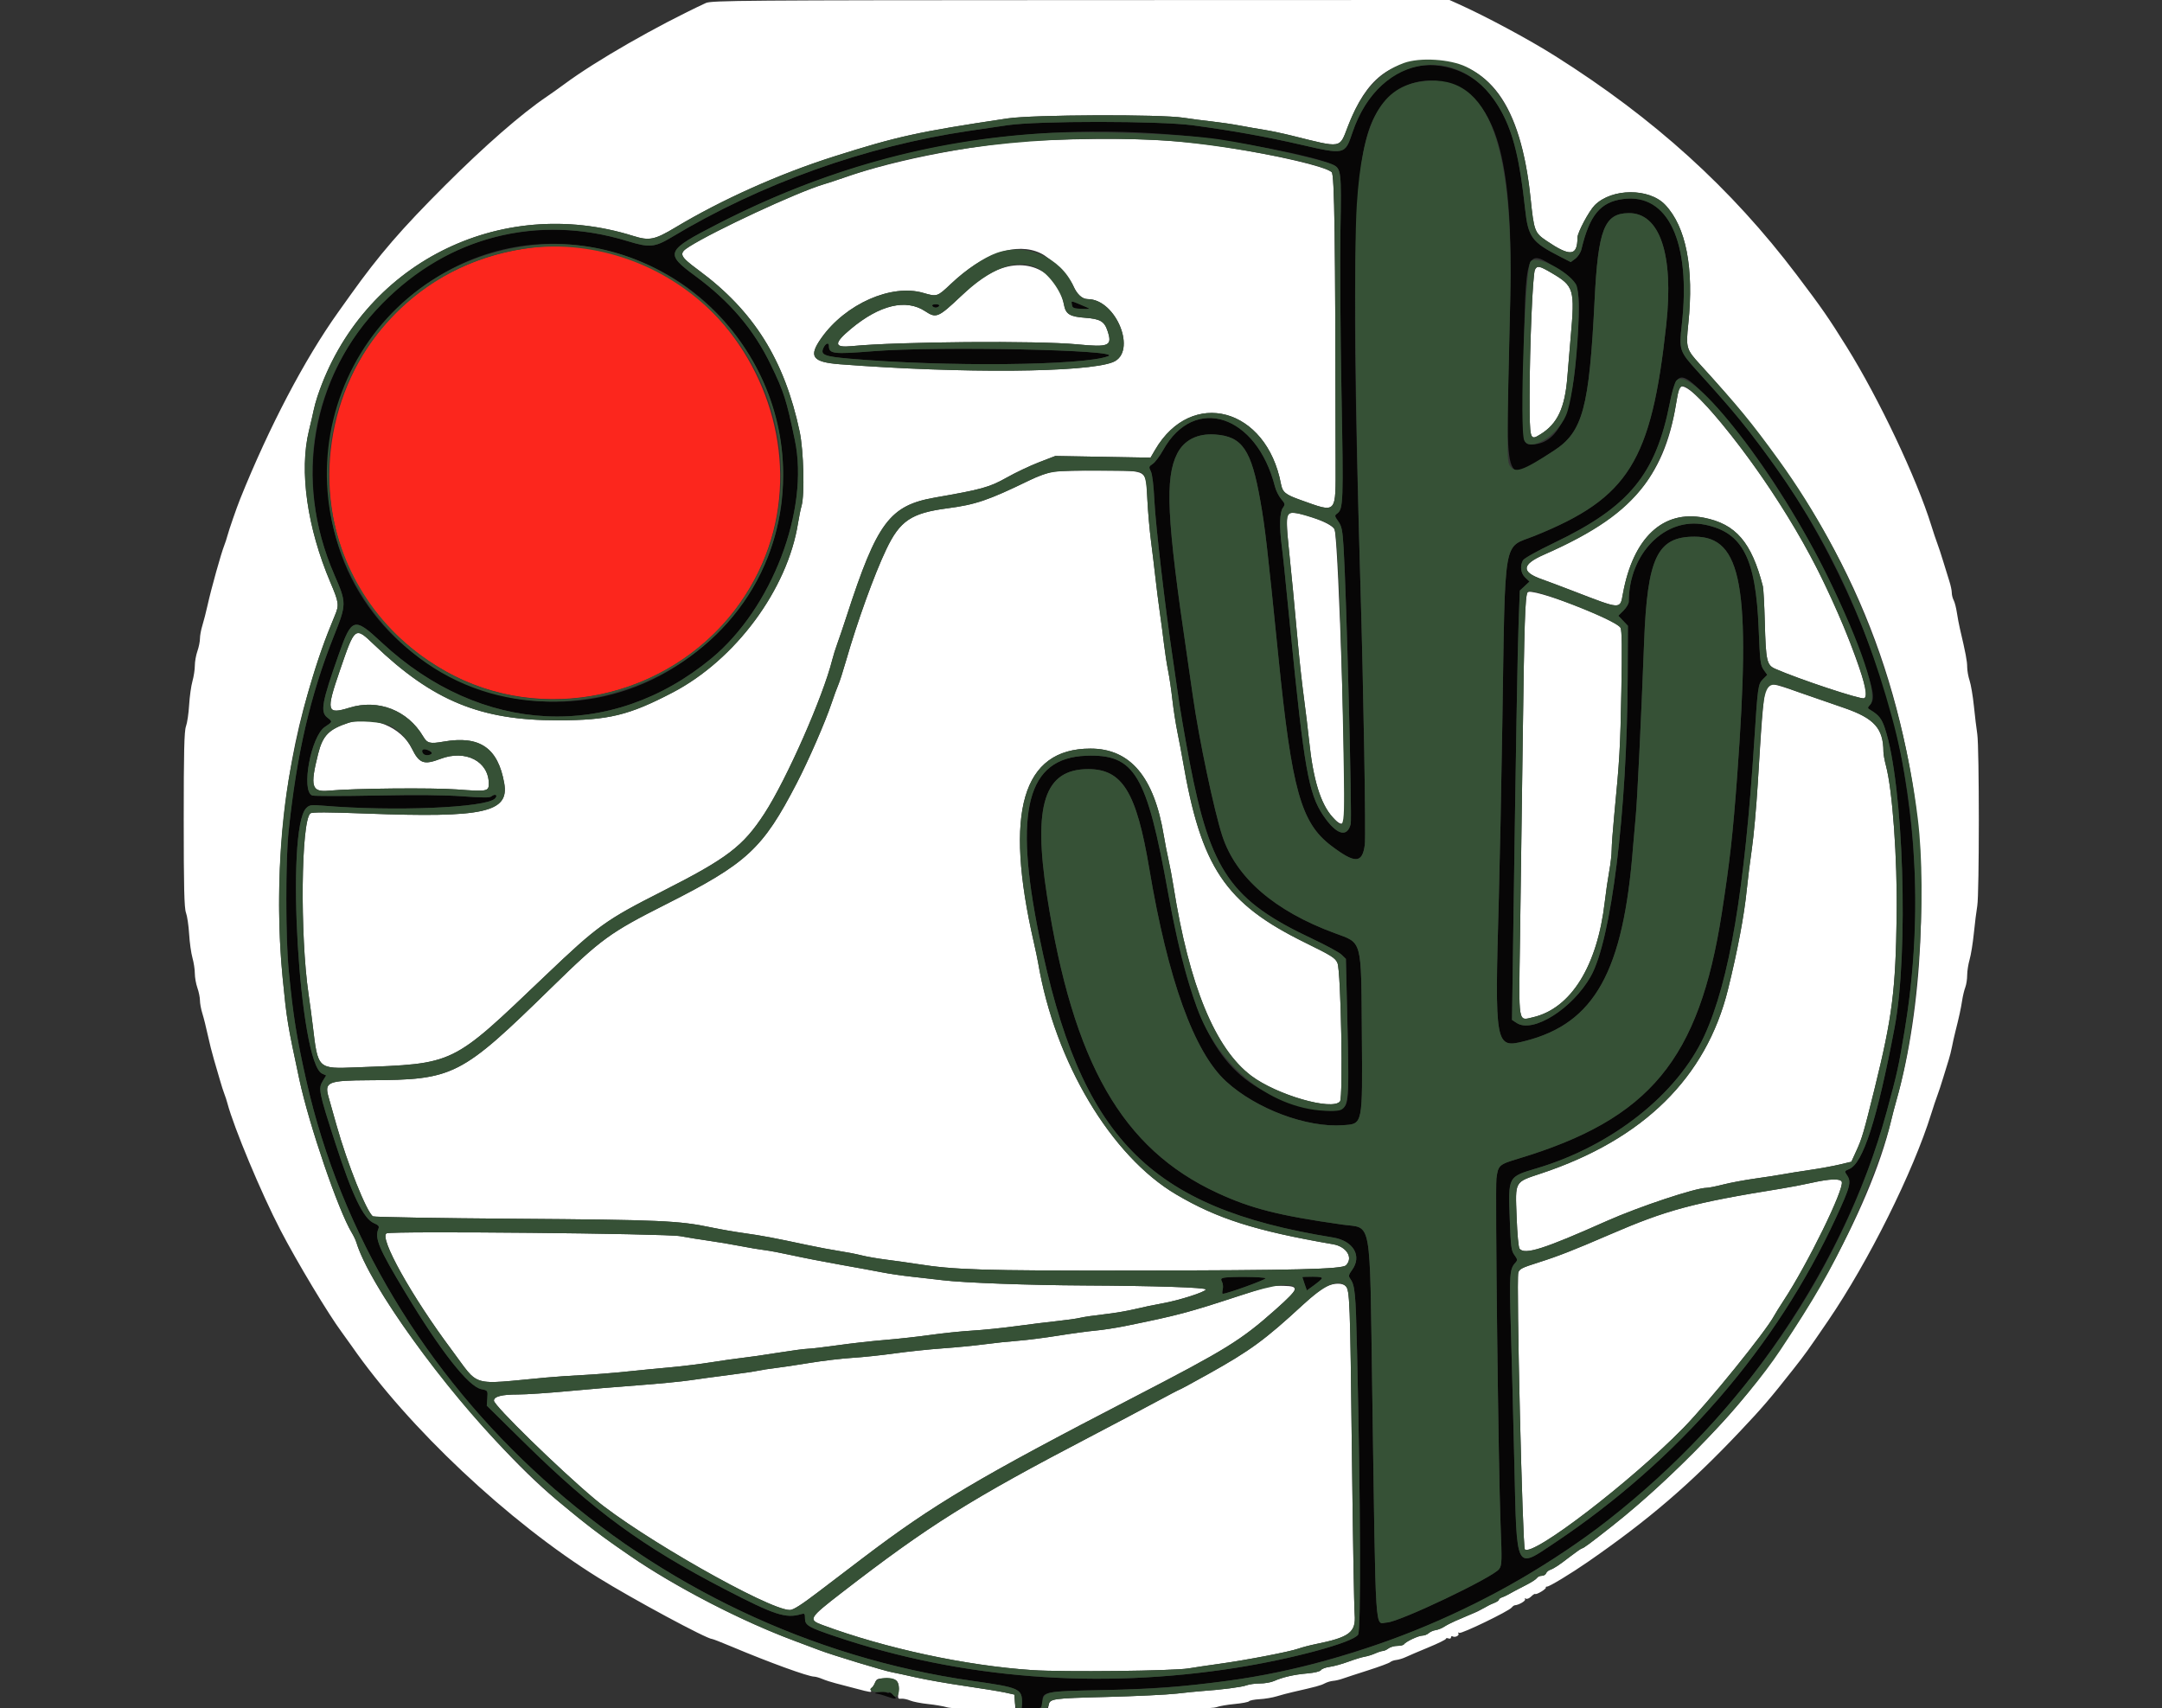 <svg id="svg" version="1.1" xmlns="http://www.w3.org/2000/svg" xmlns:xlink="http://www.w3.org/1999/xlink" width="400" height="316" viewBox="0, 0, 400,316"><rect x="0" y="0" width="400" height="316" fill="#333333" stroke="none"/><g id="svgg"><path id="path0" d="M261.918 12.327 C 256.819 13.410,252.418 17.989,250.235 24.481 C 248.834 28.649,248.844 28.646,240.560 26.740 C 234.205 25.278,227.951 24.158,220.711 23.185 C 214.536 22.354,192.012 22.342,186.403 23.166 C 184.316 23.473,181.115 23.944,179.289 24.214 C 160.119 27.044,140.791 33.953,124.269 43.882 C 121.148 45.758,120.150 45.850,116.192 44.632 C 78.935 33.163,46.210 70.322,61.857 106.330 C 64.142 111.589,64.140 111.746,61.729 117.787 C 58.086 126.914,55.466 137.222,54.092 147.826 C 53.181 154.862,52.970 158.333,52.967 166.324 C 52.963 179.113,53.893 187.569,56.653 199.842 C 69.542 257.154,119.744 302.417,179.921 310.983 C 188.612 312.220,189.091 312.431,189.091 315.011 L 189.091 316.206 190.796 316.206 C 192.549 316.206,192.885 315.955,192.885 314.648 C 192.885 313.003,193.476 312.900,204.222 312.684 C 220.888 312.348,233.853 310.540,246.957 306.725 C 264.419 301.641,277.750 295.242,292.964 284.641 C 319.246 266.329,340.812 235.976,349.060 205.692 C 351.029 198.463,351.254 197.446,352.380 190.672 C 355.214 173.622,355.032 157.988,351.789 140.038 C 348.755 123.242,339.576 101.951,328.915 86.983 C 323.653 79.594,321.163 76.528,314.095 68.731 C 310.705 64.993,310.627 64.762,311.157 60.065 C 312.880 44.796,308.636 35.715,300.296 36.821 C 296.085 37.380,294.097 39.780,292.583 46.134 C 292.442 46.725,291.942 47.496,291.471 47.847 L 290.616 48.486 288.628 47.471 C 283.398 44.801,282.735 43.897,282.164 38.646 C 280.924 27.236,279.346 22.126,275.584 17.333 C 272.436 13.321,266.857 11.278,261.918 12.327 M269.318 15.974 C 277.137 19.484,279.984 30.623,279.413 55.477 C 278.567 92.325,277.793 89.639,287.455 83.403 C 292.841 79.926,294.027 75.555,295.025 55.494 C 295.674 42.444,296.823 39.497,301.287 39.430 C 307.077 39.342,309.690 47.033,308.285 60.018 C 305.543 85.355,301.334 92.120,283.953 99.128 C 277.971 101.540,278.519 98.351,277.949 134.071 C 277.764 145.636,277.476 160.008,277.308 166.008 C 276.530 193.795,276.571 194.020,282.176 192.597 C 295.034 189.332,300.362 179.743,302.135 156.680 C 302.242 155.289,302.462 152.798,302.624 151.146 C 302.915 148.162,303.640 133.117,304.178 118.893 C 304.774 103.146,306.612 99.289,313.519 99.289 C 322.304 99.289,323.969 108.590,321.412 143.399 C 320.614 154.265,320.057 159.256,318.570 168.854 C 314.356 196.052,305.263 207.035,280.877 214.376 C 277.338 215.442,277.180 215.585,276.864 218.024 C 276.607 220.005,277.225 272.013,277.625 282.055 C 277.896 288.881,277.876 289.551,277.373 290.277 C 276.324 291.790,258.957 300.076,256.614 300.181 C 254.321 300.284,254.578 304.322,253.881 257.233 C 253.397 224.564,253.897 227.351,248.379 226.569 C 236.609 224.901,231.470 223.597,225.200 220.689 C 207.611 212.532,198.537 196.686,193.707 165.692 C 191.086 148.870,193.240 142.282,201.356 142.296 C 207.662 142.306,210.255 146.535,212.628 160.678 C 216.082 181.272,220.914 194.653,226.856 200.083 C 232.428 205.176,241.790 208.677,248.493 208.175 C 252.183 207.899,252.091 208.355,251.958 190.988 C 251.826 173.620,252.075 174.533,246.954 172.649 C 235.809 168.549,228.662 162.360,226.137 154.625 C 224.623 149.987,221.813 136.648,220.708 128.854 C 220.363 126.419,219.870 123.004,219.613 121.265 C 215.862 95.921,215.501 88.428,217.811 83.901 C 219.087 81.403,221.577 80.157,224.831 80.390 C 229.848 80.749,231.512 83.193,233.179 92.643 C 234.065 97.663,234.432 100.838,236.543 121.739 C 239.006 146.120,240.714 152.224,246.250 156.437 C 250.698 159.821,252.044 159.790,252.508 156.294 C 252.728 154.640,252.268 127.493,251.691 107.984 C 250.031 51.888,250.393 32.661,253.274 24.032 C 255.800 16.465,262.696 13.002,269.318 15.974 M219.289 25.116 C 228.331 25.973,243.050 28.849,246.546 30.442 C 248.145 31.171,248.202 31.644,248.001 42.559 C 247.900 48.108,247.984 61.613,248.190 72.569 C 248.573 92.974,248.530 94.177,247.390 95.011 C 246.889 95.377,246.903 95.480,247.597 96.454 C 248.238 97.354,248.378 98.043,248.584 101.320 C 249.102 109.537,250.176 151.312,249.898 152.441 C 249.249 155.082,247.192 154.423,244.770 150.796 C 242.111 146.814,241.272 142.041,238.746 116.522 C 237.575 104.693,237.425 103.242,237.131 100.926 C 236.684 97.397,236.760 94.797,237.335 93.977 C 237.800 93.313,237.780 93.206,237.027 92.311 C 236.584 91.785,236.070 90.756,235.885 90.025 C 232.504 76.703,220.976 72.930,215.202 83.256 C 214.568 84.389,213.697 85.548,213.267 85.830 C 212.539 86.307,212.515 86.404,212.920 87.203 C 213.191 87.738,213.439 89.794,213.577 92.648 C 213.789 97.065,215.593 112.578,216.923 121.423 C 217.276 123.771,217.698 126.688,217.861 127.905 C 218.213 130.532,219.216 136.403,220.103 141.028 C 223.979 161.226,227.722 166.606,242.846 173.712 C 245.368 174.897,247.785 176.212,248.219 176.634 L 249.007 177.401 249.260 188.068 C 249.604 202.533,249.539 204.154,248.582 204.929 C 246.977 206.228,241.462 205.279,235.589 202.695 C 225.243 198.142,220.363 188.773,216.151 165.375 C 212.158 143.194,209.954 139.488,200.949 139.821 C 190.036 140.224,187.523 149.848,192.255 173.123 C 199.858 210.524,212.436 223.447,246.581 228.941 C 250.415 229.558,252.060 232.383,250.115 235.013 C 249.543 235.787,249.469 236.093,249.757 236.492 C 250.701 237.803,250.819 239.010,251.072 249.960 C 251.723 278.160,251.810 301.602,251.268 302.430 C 250.315 303.884,239.136 306.915,228.617 308.572 C 203.221 312.573,177.792 310.584,154.659 302.786 C 149.518 301.053,148.933 300.707,148.933 299.402 C 148.933 298.536,148.851 298.448,148.221 298.636 C 145.392 299.477,143.336 298.808,134.195 294.070 C 118.850 286.116,109.833 279.527,96.975 266.870 L 90.060 260.064 90.161 258.661 C 90.262 257.260,90.262 257.258,89.021 257.001 C 86.656 256.509,81.536 249.997,75.034 239.209 C 70.031 230.911,69.267 229.091,70.027 227.289 C 70.199 226.879,70.002 226.645,69.198 226.305 C 67.256 225.483,65.191 221.210,62.064 211.542 C 58.960 201.940,58.853 201.408,59.736 199.959 L 60.340 198.969 59.594 198.630 C 55.373 196.706,52.786 153.381,56.660 149.506 C 57.245 148.921,57.557 148.875,59.723 149.056 C 72.862 150.154,89.866 149.456,91.573 147.749 C 92.194 147.129,91.620 146.761,90.928 147.336 C 90.604 147.605,89.271 147.603,85.643 147.330 C 82.389 147.085,77.092 147.036,69.565 147.181 C 63.391 147.301,58.080 147.298,57.762 147.174 C 55.652 146.353,57.534 136.192,60.112 134.486 C 61.569 133.522,61.563 133.544,60.553 132.750 C 59.221 131.702,59.550 129.906,62.707 120.975 C 65.080 114.263,65.538 114.137,70.561 118.819 C 89.002 136.007,113.082 137.172,131.669 121.777 C 142.827 112.534,149.762 94.352,147.060 81.423 C 145.493 73.925,145.044 72.517,142.623 67.510 C 139.450 60.947,135.067 55.790,128.634 51.054 C 122.924 46.849,123.123 46.397,132.880 41.389 C 159.789 27.579,188.409 22.189,219.289 25.116 M109.091 45.688 C 143.051 51.488,156.831 92.911,132.821 117.024 C 106.020 143.942,60.664 125.653,60.606 87.905 C 60.566 61.630,83.830 41.373,109.091 45.688 M288.248 49.793 C 292.591 52.623,292.616 52.750,291.544 66.514 C 290.731 76.944,288.010 82.213,283.435 82.213 C 281.620 82.213,281.616 82.178,281.869 67.992 C 282.266 45.652,282.197 45.849,288.248 49.793 M198.317 56.358 C 198.407 56.994,198.616 57.083,200.158 57.143 C 201.639 57.201,201.780 57.161,201.107 56.874 C 197.926 55.517,198.205 55.569,198.317 56.358 M172.490 56.601 C 172.598 56.775,172.882 56.917,173.123 56.917 C 173.363 56.917,173.647 56.775,173.755 56.601 C 173.866 56.421,173.594 56.285,173.123 56.285 C 172.651 56.285,172.379 56.421,172.490 56.601 M152.338 64.382 C 151.764 65.642,152.488 65.943,157.070 66.347 C 174.667 67.901,200.634 67.652,205.059 65.887 C 207.947 64.735,173.423 64.021,161.424 64.984 C 154.160 65.567,153.360 65.467,153.360 63.983 C 153.360 63.266,152.735 63.510,152.338 64.382 M314.369 72.016 C 325.650 82.897,338.316 103.890,344.812 122.475 C 346.665 127.775,346.906 129.367,346.008 130.371 C 345.480 130.961,345.482 131.006,346.042 131.345 C 347.630 132.304,348.139 132.952,348.746 134.786 C 352.181 145.158,353.169 176.222,350.509 190.198 C 347.277 207.181,344.690 215.226,342.118 216.291 C 341.260 216.647,341.231 216.716,341.667 217.339 C 342.578 218.639,342.372 219.463,339.679 225.296 C 328.619 249.248,310.592 270.092,287.700 285.397 C 280.294 290.347,280.645 291.028,280.175 270.810 C 279.977 262.299,279.686 250.950,279.529 245.590 C 279.238 235.712,279.302 234.796,280.365 233.621 C 280.796 233.145,280.779 233.001,280.191 232.198 C 279.608 231.402,279.513 230.679,279.331 225.613 C 279.040 217.573,278.943 217.756,284.398 216.126 C 298.315 211.967,310.373 202.415,315.332 191.621 C 319.964 181.538,322.795 164.753,324.586 136.759 C 325.217 126.901,325.266 126.563,326.198 125.631 L 326.970 124.859 326.306 123.926 C 325.705 123.083,325.616 122.347,325.373 116.279 C 324.853 103.228,322.401 98.493,315.428 97.071 C 308.098 95.576,301.344 102.407,301.344 111.315 C 301.344 111.684,300.909 112.421,300.377 112.952 L 299.410 113.919 300.298 114.849 L 301.186 115.778 301.144 125.320 C 301.036 150.220,298.109 173.920,294.312 180.640 C 290.939 186.610,283.608 191.228,280.617 189.268 L 279.744 188.696 279.947 174.427 C 280.464 138.048,280.777 119.878,280.975 114.792 L 281.189 109.267 282.084 108.432 L 282.978 107.596 282.201 106.865 C 281.365 106.081,281.182 104.756,281.760 103.676 C 281.959 103.305,284.372 101.953,287.623 100.392 C 301.390 93.781,306.324 87.812,308.921 74.625 C 310.026 69.015,310.849 68.620,314.369 72.016 M78.103 138.961 C 78.103 139.569,78.851 139.907,79.579 139.628 C 80.188 139.394,79.864 138.987,78.814 138.670 C 78.283 138.510,78.103 138.584,78.103 138.961 M226.325 236.423 C 225.889 236.537,225.841 236.694,226.096 237.171 C 226.273 237.502,226.328 238.132,226.218 238.571 C 226.108 239.009,226.111 239.368,226.224 239.368 C 227.022 239.368,234.284 236.739,234.138 236.503 C 233.957 236.210,227.398 236.143,226.325 236.423 M240.953 236.285 C 240.956 236.328,241.145 236.900,241.373 237.555 L 241.788 238.746 243.076 237.813 C 245.048 236.384,245.024 236.206,242.865 236.206 C 241.811 236.206,240.951 236.241,240.953 236.285 M162.530 313.064 C 161.921 313.181,161.708 313.297,162.055 313.323 C 162.403 313.348,163.257 313.574,163.953 313.825 C 165.733 314.466,166.118 314.418,165.349 313.650 C 164.987 313.287,164.609 313.073,164.509 313.172 C 164.409 313.272,164.172 313.241,163.982 313.103 C 163.792 312.965,163.138 312.948,162.530 313.064 " stroke="none" fill="#070606" fill-rule="evenodd"></path><path id="path1" d="M96.917 46.021 C 57.132 52.344,47.483 104.569,82.470 124.212 C 100.227 134.181,123.539 129.244,135.957 112.885 C 158.243 83.527,132.997 40.287,96.917 46.021 " stroke="none" fill="#fc261d" fill-rule="evenodd"></path><path id="path2" d="M130.593 0.556 C 121.468 4.805,110.284 11.218,104.400 15.575 C 103.415 16.305,101.946 17.349,101.137 17.895 C 96.488 21.034,89.674 26.981,82.349 34.297 C 74.250 42.385,70.158 47.124,64.830 54.588 C 64.226 55.434,63.203 56.868,62.557 57.774 C 56.365 66.452,49.802 78.961,44.425 92.332 C 43.778 93.942,42.363 98.028,42.072 99.130 C 41.934 99.652,41.679 100.435,41.505 100.870 C 40.914 102.347,39.101 108.832,38.412 111.937 C 38.122 113.241,37.684 114.949,37.439 115.731 C 37.194 116.514,36.994 117.599,36.994 118.142 C 36.995 118.685,36.783 119.735,36.522 120.474 C 36.261 121.214,36.047 122.415,36.047 123.144 C 36.047 123.874,35.849 125.172,35.606 126.030 C 35.362 126.887,35.086 128.870,34.992 130.435 C 34.897 132.000,34.634 133.779,34.406 134.387 C 34.085 135.246,33.992 139.103,33.992 151.621 C 33.992 164.138,34.085 167.995,34.406 168.854 C 34.634 169.462,34.897 171.241,34.992 172.806 C 35.086 174.372,35.362 176.354,35.606 177.212 C 35.849 178.069,36.047 179.368,36.047 180.097 C 36.047 180.826,36.261 182.027,36.522 182.767 C 36.783 183.506,36.995 184.556,36.994 185.099 C 36.994 185.642,37.195 186.727,37.443 187.510 C 37.690 188.292,38.136 190.071,38.434 191.462 C 38.731 192.854,39.251 194.917,39.589 196.047 C 39.927 197.178,40.425 198.885,40.696 199.842 C 40.967 200.798,41.331 201.937,41.505 202.372 C 41.679 202.806,41.934 203.589,42.072 204.111 C 43.262 208.609,48.355 220.795,51.870 227.555 C 54.966 233.508,60.731 243.109,63.236 246.482 C 63.752 247.178,64.569 248.316,65.052 249.011 C 75.562 264.152,94.126 281.597,110.672 291.881 C 117.066 295.855,130.797 303.249,131.764 303.238 C 131.902 303.237,133.510 303.864,135.336 304.633 C 142.295 307.562,149.544 310.198,150.643 310.198 C 150.908 310.198,151.592 310.395,152.163 310.636 C 152.734 310.876,153.842 311.234,154.625 311.431 C 155.407 311.628,157.102 312.071,158.391 312.416 C 161.036 313.124,161.378 313.166,161.120 312.749 C 161.020 312.587,161.092 312.360,161.279 312.244 C 161.467 312.128,161.750 311.692,161.909 311.274 C 162.166 310.599,162.392 310.514,163.934 310.514 C 165.982 310.514,166.499 311.098,166.229 313.108 C 166.078 314.232,166.126 314.340,166.747 314.279 C 167.123 314.243,167.858 314.394,168.379 314.616 C 168.901 314.837,170.395 315.131,171.700 315.268 C 173.004 315.405,174.568 315.672,175.176 315.861 C 175.803 316.057,178.782 316.206,182.071 316.206 L 187.862 316.206 187.765 314.862 L 187.668 313.518 185.929 313.135 C 184.972 312.925,181.628 312.381,178.498 311.927 C 175.368 311.472,171.312 310.761,169.486 310.346 C 167.660 309.932,165.668 309.502,165.059 309.392 C 163.558 309.120,153.974 306.209,151.621 305.310 C 150.577 304.912,148.656 304.192,147.352 303.710 C 137.448 300.054,124.723 293.506,116.680 287.926 C 110.828 283.867,108.598 282.170,102.968 277.494 C 89.274 266.119,69.025 240.063,65.920 229.820 C 65.798 229.419,65.424 228.637,65.088 228.082 C 62.594 223.961,57.194 208.173,55.375 199.684 C 53.180 189.444,53.049 188.644,52.290 180.870 C 50.576 163.324,52.297 143.979,56.974 128.221 C 58.999 121.401,59.946 118.677,62.010 113.730 C 62.760 111.935,62.683 111.414,61.135 107.768 C 56.824 97.612,55.340 87.135,57.157 79.684 C 57.518 78.206,57.912 76.498,58.034 75.889 C 58.156 75.281,58.468 74.142,58.729 73.360 C 66.871 48.900,92.422 35.901,117.140 43.645 C 120.132 44.583,121.115 44.385,124.978 42.068 C 133.579 36.909,144.186 32.164,154.308 28.947 C 166.005 25.230,169.955 24.364,186.403 21.910 C 191.113 21.207,214.655 21.116,218.972 21.783 C 220.364 21.998,222.711 22.305,224.190 22.465 C 225.668 22.626,228.016 22.971,229.407 23.233 C 230.798 23.495,232.862 23.855,233.992 24.034 C 235.123 24.212,237.399 24.694,239.051 25.105 C 248.435 27.437,247.769 27.560,249.462 23.189 C 252.782 14.615,257.090 11.225,264.664 11.225 C 275.492 11.225,281.374 19.288,283.168 36.589 C 283.806 42.743,283.925 43.064,286.114 44.546 C 290.530 47.535,291.843 47.398,291.856 43.944 C 291.859 43.012,293.989 39.024,295.049 37.964 C 298.212 34.801,305.112 34.761,308.081 37.889 C 311.947 41.959,313.433 49.604,312.360 59.897 C 311.895 64.355,311.972 64.620,314.547 67.439 C 336.795 91.787,348.773 115.270,353.696 144.190 C 356.832 162.612,355.698 186.608,350.893 203.478 C 350.546 204.696,350.081 206.474,349.859 207.431 C 346.082 223.704,332.057 248.714,318.478 263.390 C 311.877 270.525,304.569 277.375,298.260 282.344 C 294.208 285.534,292.988 286.438,292.703 286.461 C 292.560 286.473,291.567 287.158,290.497 287.984 C 288.377 289.621,287.556 290.163,286.741 290.461 C 286.449 290.568,286.133 290.855,286.040 291.098 C 285.946 291.342,285.588 291.542,285.243 291.542 C 284.898 291.542,284.503 291.720,284.364 291.937 C 284.224 292.155,283.470 292.663,282.688 293.068 C 280.741 294.073,279.458 294.754,278.893 295.080 C 278.632 295.231,278.170 295.438,277.866 295.540 C 277.561 295.642,277.312 295.838,277.312 295.974 C 277.312 296.111,276.921 296.377,276.443 296.565 C 275.605 296.895,275.376 297.012,273.992 297.818 C 273.644 298.020,273.146 298.265,272.885 298.362 C 272.625 298.459,271.984 298.722,271.462 298.947 C 270.941 299.171,269.945 299.600,269.249 299.900 C 268.553 300.199,267.628 300.677,267.194 300.962 C 266.759 301.246,266.048 301.529,265.614 301.591 C 265.180 301.652,264.600 301.906,264.324 302.156 C 264.049 302.405,263.519 302.609,263.147 302.609 C 262.431 302.609,260.039 303.743,259.743 304.222 C 259.646 304.378,259.105 304.506,258.540 304.506 C 257.975 304.506,257.236 304.715,256.898 304.970 C 256.561 305.226,256.093 305.439,255.858 305.444 C 255.623 305.450,254.983 305.656,254.435 305.902 C 253.887 306.149,253.012 306.421,252.490 306.507 C 251.968 306.593,250.604 307.010,249.459 307.433 C 248.313 307.857,246.763 308.286,246.014 308.386 C 245.265 308.486,244.535 308.757,244.393 308.988 C 244.238 309.238,243.210 309.487,241.830 309.607 C 239.385 309.820,237.317 310.295,235.683 311.020 C 235.135 311.263,233.971 311.462,233.095 311.462 C 232.220 311.462,231.103 311.617,230.613 311.806 C 229.773 312.130,225.957 312.624,222.451 312.862 C 221.581 312.921,219.447 313.135,217.708 313.337 C 215.968 313.539,210.092 313.819,204.648 313.959 C 194.594 314.217,194.243 314.268,194.003 315.517 L 193.870 316.206 209.009 316.206 C 219.472 316.206,224.424 316.096,225.039 315.850 C 225.528 315.655,227.047 315.390,228.413 315.262 C 229.779 315.134,230.988 314.902,231.100 314.748 C 231.213 314.593,232.087 314.423,233.043 314.370 C 234.000 314.318,235.423 314.078,236.206 313.838 C 236.988 313.597,238.340 313.239,239.209 313.042 C 243.483 312.071,244.371 311.831,245.081 311.451 C 245.504 311.225,246.205 311.013,246.640 310.980 C 247.075 310.947,247.858 310.766,248.379 310.579 C 248.901 310.391,251.024 309.696,253.097 309.035 C 255.171 308.373,257.020 307.688,257.208 307.512 C 257.396 307.337,257.905 307.157,258.340 307.112 C 258.775 307.067,259.557 306.828,260.079 306.581 C 260.601 306.333,262.486 305.529,264.269 304.793 C 266.051 304.058,267.510 303.341,267.510 303.201 C 267.510 303.060,267.723 303.027,267.984 303.127 C 268.245 303.227,268.458 303.143,268.458 302.940 C 268.458 302.737,268.588 302.651,268.746 302.749 C 269.187 303.021,270.063 302.586,269.831 302.211 C 269.712 302.018,269.777 301.972,269.985 302.101 C 270.367 302.337,279.145 298.092,279.684 297.412 C 279.858 297.192,280.113 297.006,280.251 296.997 C 280.986 296.954,282.335 296.166,282.161 295.883 C 282.045 295.696,282.110 295.649,282.311 295.773 C 282.506 295.893,282.943 295.714,283.282 295.374 C 283.622 295.034,283.967 294.823,284.049 294.905 C 284.130 294.987,284.640 294.785,285.181 294.456 C 285.721 294.127,286.093 293.787,286.007 293.701 C 285.920 293.615,286.028 293.541,286.245 293.536 C 286.692 293.528,290.699 291.097,293.768 288.973 C 305.030 281.179,312.587 274.696,321.939 264.803 C 326.046 260.458,327.560 258.694,331.790 253.319 C 334.001 250.510,334.410 249.940,338.206 244.383 C 345.697 233.414,353.982 216.781,357.320 206.008 C 357.698 204.791,358.198 203.296,358.432 202.688 C 358.666 202.079,359.158 200.585,359.525 199.368 C 359.893 198.150,360.353 196.656,360.548 196.047 C 360.743 195.439,361.010 194.372,361.142 193.676 C 361.274 192.980,361.543 191.771,361.740 190.988 C 362.484 188.029,362.780 186.672,363.016 185.138 C 363.150 184.269,363.415 183.157,363.606 182.667 C 363.797 182.178,363.953 181.172,363.953 180.432 C 363.953 179.692,364.156 178.385,364.405 177.528 C 364.654 176.670,365.008 174.474,365.192 172.648 C 365.375 170.822,365.659 168.545,365.823 167.589 C 366.205 165.352,366.205 138.311,365.823 135.810 C 365.663 134.767,365.380 132.419,365.194 130.593 C 365.007 128.767,364.651 126.663,364.403 125.918 C 364.155 125.173,363.954 124.034,363.955 123.388 C 363.958 122.332,363.663 120.778,362.622 116.364 C 362.438 115.581,362.178 114.212,362.046 113.321 C 361.913 112.430,361.648 111.408,361.456 111.049 C 361.264 110.691,361.107 110.068,361.108 109.665 C 361.109 109.262,360.904 108.292,360.652 107.510 C 360.400 106.727,359.893 105.091,359.526 103.874 C 359.158 102.656,358.666 101.162,358.432 100.553 C 358.198 99.945,357.698 98.451,357.320 97.233 C 354.616 88.504,347.633 73.760,341.672 64.190 C 338.286 58.754,337.109 57.058,332.427 50.866 C 320.315 34.849,306.052 21.924,287.747 10.375 C 282.827 7.270,274.933 3.033,269.662 0.667 L 268.177 -0.000 199.938 0.020 C 137.556 0.039,131.605 0.085,130.593 0.556 M192.727 25.965 C 182.081 26.371,165.851 29.439,156.047 32.901 C 155.004 33.269,153.296 33.829,152.253 34.145 C 147.345 35.633,132.235 42.653,127.510 45.640 C 125.508 46.906,125.692 47.366,129.249 49.991 C 139.461 57.528,145.137 66.591,147.946 79.845 C 148.687 83.344,148.896 91.529,148.297 93.599 C 148.121 94.206,147.831 95.628,147.652 96.759 C 145.709 109.047,136.079 122.059,124.427 128.137 C 116.352 132.349,112.616 133.254,103.241 133.269 C 88.889 133.293,80.104 129.681,69.231 119.289 C 65.659 115.875,65.695 115.849,62.888 124.019 C 60.270 131.638,60.426 132.241,64.676 130.928 C 69.978 129.291,75.437 131.418,78.279 136.230 C 79.048 137.532,79.516 137.652,82.073 137.207 C 88.757 136.043,92.133 138.356,93.289 144.893 C 94.246 150.300,89.555 151.339,67.892 150.521 C 60.591 150.246,57.725 150.237,57.421 150.489 C 55.703 151.915,55.487 172.989,57.079 183.874 C 57.334 185.613,57.685 188.245,57.861 189.723 C 58.824 197.836,58.738 197.753,65.906 197.475 C 84.319 196.761,83.364 197.223,100.870 180.538 C 110.628 171.237,112.006 170.243,122.552 164.893 C 134.578 158.793,137.483 156.579,141.436 150.503 C 145.522 144.222,152.256 128.954,153.983 122.055 C 154.178 121.273,154.602 119.921,154.925 119.051 C 155.247 118.182,156.018 115.905,156.639 113.992 C 162.276 96.619,164.600 93.509,173.046 92.042 C 181.637 90.549,183.075 90.149,186.245 88.364 C 187.897 87.433,190.601 86.152,192.253 85.516 L 195.257 84.360 204.061 84.516 L 212.865 84.671 213.705 83.232 C 220.454 71.668,234.352 75.437,236.999 89.549 C 237.285 91.075,237.820 91.510,240.643 92.512 C 247.448 94.927,247.117 95.286,247.106 85.499 C 247.060 43.645,246.906 32.306,246.377 31.846 C 245.187 30.811,236.196 28.706,226.541 27.202 C 217.042 25.723,207.894 25.388,192.727 25.965 M192.548 46.859 C 194.453 47.772,197.800 51.134,198.596 52.933 C 199.277 54.473,200.229 55.334,201.256 55.339 C 206.549 55.365,210.461 65.173,205.907 67.001 C 201.059 68.947,177.973 69.127,155.415 67.394 C 150.258 66.998,149.530 65.972,151.966 62.531 C 156.430 56.227,164.913 52.473,170.817 54.189 C 173.365 54.929,173.405 54.916,175.920 52.535 C 181.961 46.818,188.097 44.723,192.548 46.859 M183.761 50.292 C 181.794 51.276,180.396 52.335,177.711 54.872 C 173.598 58.759,173.202 58.924,171.185 57.588 C 167.640 55.241,162.762 56.396,157.427 60.846 C 154.201 63.538,154.254 64.369,157.628 64.035 C 166.054 63.201,191.981 62.998,199.300 63.708 C 205.209 64.281,205.832 64.007,204.919 61.241 C 204.328 59.450,203.565 59.000,200.769 58.795 C 197.912 58.585,197.175 58.128,196.843 56.358 C 195.654 50.018,189.764 47.287,183.761 50.292 M283.989 49.893 C 283.571 50.673,283.005 64.049,283.004 73.132 C 283.004 81.510,283.022 81.575,285.021 80.340 C 288.161 78.399,289.539 75.455,289.985 69.731 C 290.149 67.640,290.423 64.348,290.596 62.415 C 291.390 53.511,291.223 52.943,287.091 50.514 C 284.811 49.173,284.416 49.094,283.989 49.893 M310.699 71.735 C 310.606 71.885,310.324 73.286,310.071 74.849 C 307.874 88.432,301.539 95.644,285.693 102.603 C 281.525 104.433,281.389 105.805,285.239 107.160 C 286.184 107.493,288.877 108.505,291.225 109.410 C 300.008 112.797,299.725 112.783,300.260 109.846 C 302.143 99.491,307.683 94.295,315.252 95.784 C 321.158 96.946,324.059 100.319,326.152 108.458 C 326.264 108.893,326.426 111.881,326.512 115.099 C 326.706 122.305,326.873 123.048,328.458 123.745 C 332.806 125.657,344.223 129.444,344.881 129.191 C 345.629 128.904,345.186 126.810,343.250 121.477 C 337.942 106.850,330.422 93.437,320.353 80.632 C 314.921 73.725,311.448 70.524,310.699 71.735 M194.882 87.267 C 193.981 87.403,191.917 88.159,190.297 88.945 C 182.862 92.556,180.508 93.357,175.332 94.037 C 168.589 94.924,166.507 96.320,163.961 101.659 C 161.759 106.279,158.621 114.967,156.537 122.213 C 155.987 124.126,155.338 126.146,155.095 126.700 C 154.852 127.255,154.283 128.810,153.831 130.157 C 152.664 133.633,149.612 140.642,147.428 144.860 C 141.111 157.061,138.244 159.717,123.162 167.330 C 112.855 172.533,111.253 173.698,102.134 182.613 C 85.184 199.184,84.024 199.775,68.300 199.857 C 60.685 199.897,59.997 200.178,60.778 202.928 C 61.061 203.926,61.714 206.237,62.227 208.063 C 64.269 215.324,67.848 224.288,69.005 225.036 C 69.226 225.179,81.075 225.382,95.336 225.486 C 122.073 225.680,125.664 225.838,131.542 227.079 C 133.194 227.427,135.968 227.909,137.708 228.150 C 140.925 228.595,143.202 229.023,149.407 230.350 C 151.320 230.759,153.953 231.254,155.257 231.450 C 156.561 231.646,158.411 232.005,159.368 232.249 C 160.324 232.493,162.387 232.852,163.953 233.047 C 165.518 233.242,168.079 233.602,169.644 233.848 C 176.653 234.947,181.607 235.099,209.328 235.066 C 239.765 235.030,248.296 234.821,249.024 234.093 C 250.414 232.703,249.148 230.637,246.640 230.204 C 232.286 227.728,225.222 225.484,217.596 220.980 C 205.541 213.860,195.183 196.488,192.076 178.182 C 191.958 177.486,191.600 175.779,191.281 174.387 C 185.723 150.195,189.137 138.498,201.758 138.498 C 209.120 138.498,213.540 143.751,215.327 154.625 C 215.542 155.929,215.928 157.921,216.186 159.051 C 216.443 160.182,216.857 162.387,217.104 163.953 C 220.005 182.319,224.800 193.993,231.515 199.041 C 236.222 202.579,246.459 205.537,247.917 203.780 C 248.517 203.057,248.096 179.724,247.455 178.192 C 247.057 177.238,246.429 176.840,241.528 174.434 C 226.646 167.128,222.217 160.524,218.806 140.553 C 218.598 139.336,218.166 137.059,217.846 135.494 C 217.525 133.929,217.106 131.225,216.913 129.486 C 216.721 127.747,216.364 125.322,216.119 124.098 C 215.874 122.873,215.533 120.668,215.360 119.197 C 215.188 117.725,214.842 115.099,214.592 113.360 C 214.342 111.621,213.972 108.704,213.770 106.877 C 213.567 105.051,213.198 101.992,212.948 100.079 C 212.699 98.166,212.400 94.775,212.285 92.543 C 211.983 86.710,212.631 87.126,203.744 87.067 C 199.772 87.041,195.784 87.131,194.882 87.267 M238.314 95.072 C 238.008 95.378,238.049 97.742,238.420 101.186 C 238.821 104.920,239.568 112.709,240.163 119.368 C 240.412 122.150,240.892 126.490,241.230 129.012 C 241.568 131.534,242.007 135.162,242.206 137.075 C 242.951 144.240,244.328 148.720,246.537 151.165 C 247.698 152.451,248.354 152.713,248.627 152.002 C 249.241 150.401,247.639 99.827,246.916 97.973 C 246.390 96.628,239.187 94.199,238.314 95.072 M282.610 109.608 C 282.165 110.371,282.005 115.304,281.724 136.917 C 281.556 149.874,281.328 166.594,281.216 174.073 C 280.984 189.675,280.844 188.847,283.607 188.209 C 290.656 186.582,295.536 178.729,296.913 166.798 C 297.114 165.059,297.482 162.531,297.730 161.179 C 297.979 159.828,298.182 158.055,298.182 157.240 C 298.182 156.425,298.388 153.618,298.640 151.002 C 299.663 140.366,299.775 138.425,299.973 127.844 C 300.121 119.907,300.079 116.638,299.822 116.158 C 298.984 114.592,283.206 108.588,282.610 109.608 M326.846 127.173 C 326.349 127.952,326.073 130.949,325.211 144.980 C 324.944 149.328,324.455 154.735,324.125 156.996 C 323.795 159.257,323.369 162.672,323.178 164.585 C 322.699 169.389,321.473 175.904,319.697 183.083 C 315.669 199.360,304.065 210.790,285.170 217.090 C 280.143 218.766,280.345 218.411,280.593 225.109 C 280.714 228.386,280.939 230.786,281.148 231.038 C 282.118 232.206,285.611 231.095,297.233 225.919 C 303.218 223.254,313.711 219.763,315.737 219.763 C 316.113 219.763,317.498 219.487,318.816 219.150 C 320.133 218.813,322.824 218.313,324.795 218.038 C 326.767 217.763,329.091 217.403,329.960 217.237 C 330.830 217.072,333.036 216.719,334.862 216.454 C 336.688 216.189,339.160 215.738,340.356 215.452 L 342.530 214.932 343.484 212.842 C 344.507 210.600,344.830 209.494,346.823 201.423 C 350.100 188.153,350.724 183.251,350.909 169.328 C 351.049 158.826,350.147 146.239,348.927 141.653 C 348.673 140.700,348.464 139.545,348.462 139.085 C 348.443 134.760,346.774 132.899,341.186 130.972 C 338.664 130.102,334.964 128.821,332.964 128.125 C 327.841 126.342,327.420 126.276,326.846 127.173 M64.506 133.717 C 60.833 134.924,59.716 136.061,58.860 139.467 C 57.336 145.527,57.644 146.587,60.844 146.283 C 65.363 145.853,80.045 145.716,84.617 146.060 C 90.092 146.472,90.435 146.411,90.435 145.013 C 90.435 140.855,86.140 138.634,81.505 140.395 C 78.421 141.567,77.576 141.265,76.208 138.498 C 74.227 134.490,68.846 132.292,64.506 133.717 M335.178 218.833 C 333.700 219.164,331.209 219.642,329.644 219.894 C 313.223 222.536,308.412 223.827,297.708 228.458 C 291.228 231.261,288.231 232.433,284.663 233.560 C 281.534 234.548,281.079 234.782,280.902 235.490 C 280.513 237.036,281.684 286.217,282.120 286.652 C 283.537 288.068,301.746 274.113,311.493 264.140 C 316.122 259.404,326.722 246.300,328.239 243.437 C 328.458 243.025,329.248 241.757,329.994 240.620 C 334.439 233.853,341.249 219.943,340.752 218.648 C 340.509 218.013,338.542 218.078,335.178 218.833 M71.542 228.177 C 70.030 228.851,76.156 239.836,83.570 249.748 C 88.834 256.787,86.762 256.179,101.028 254.865 C 102.767 254.705,105.826 254.496,107.826 254.400 C 109.826 254.303,113.455 254.016,115.889 253.761 C 118.324 253.505,122.024 253.146,124.111 252.962 C 126.198 252.778,129.613 252.354,131.700 252.021 C 133.787 251.688,136.348 251.325,137.391 251.215 C 138.435 251.106,141.352 250.685,143.874 250.281 C 146.395 249.876,148.906 249.542,149.452 249.538 C 149.999 249.534,152.489 249.241,154.986 248.888 C 157.483 248.534,161.447 248.090,163.794 247.901 C 166.142 247.712,169.913 247.295,172.174 246.973 C 174.435 246.652,177.895 246.295,179.864 246.180 C 181.833 246.065,185.462 245.696,187.928 245.359 C 190.393 245.023,193.834 244.597,195.573 244.414 C 197.312 244.231,199.233 243.958,199.842 243.808 C 200.451 243.657,202.443 243.365,204.269 243.160 C 206.095 242.955,208.656 242.524,209.960 242.203 C 211.265 241.882,213.542 241.405,215.020 241.144 C 218.129 240.595,223.083 239.010,223.083 238.565 C 223.083 238.198,213.775 237.892,200.632 237.827 C 190.260 237.776,178.360 237.335,174.387 236.855 C 172.996 236.687,170.435 236.395,168.696 236.207 C 166.957 236.018,164.538 235.667,163.320 235.425 C 162.103 235.184,158.617 234.545,155.573 234.005 C 152.530 233.464,148.474 232.676,146.561 232.252 C 144.648 231.829,142.372 231.398,141.502 231.295 C 140.632 231.193,138.569 230.846,136.917 230.525 C 135.265 230.204,132.704 229.774,131.225 229.568 C 129.747 229.363,127.328 228.975,125.850 228.705 C 123.153 228.213,72.564 227.721,71.542 228.177 M245.297 238.032 C 244.646 238.332,242.725 239.860,241.029 241.428 C 234.043 247.884,231.292 249.897,223.549 254.215 C 220.727 255.788,218.353 257.075,218.272 257.075 C 218.191 257.075,216.181 258.125,213.805 259.409 C 211.430 260.693,206.213 263.453,202.213 265.542 C 179.451 277.430,171.926 282.144,155.731 294.662 C 149.640 299.371,149.475 299.649,152.174 300.649 C 163.877 304.986,178.687 308.168,190.988 308.988 C 196.729 309.371,217.147 309.147,219.921 308.670 C 220.964 308.491,223.526 308.110,225.613 307.823 C 230.479 307.155,238.538 305.608,240.188 305.026 C 240.890 304.778,242.310 304.404,243.341 304.195 C 249.700 302.910,250.889 302.010,250.632 298.674 C 250.524 297.273,250.293 283.818,250.120 268.775 C 249.793 240.369,249.730 238.708,248.958 237.936 C 248.340 237.318,246.760 237.359,245.297 238.032 M234.783 237.999 C 234.435 238.082,232.087 238.826,229.565 239.653 C 219.691 242.887,218.043 243.325,208.221 245.323 C 206.482 245.677,203.992 246.060,202.688 246.175 C 201.383 246.289,198.253 246.714,195.731 247.118 C 193.209 247.522,189.866 247.946,188.300 248.061 C 186.735 248.175,183.960 248.468,182.134 248.712 C 180.308 248.956,176.822 249.295,174.387 249.465 C 171.953 249.635,167.968 250.053,165.534 250.393 C 163.099 250.733,159.542 251.108,157.628 251.224 C 155.715 251.341,152.158 251.765,149.723 252.166 C 147.289 252.567,144.443 252.993,143.399 253.112 C 142.356 253.231,140.933 253.451,140.237 253.600 C 139.542 253.750,137.123 254.105,134.862 254.391 C 132.601 254.677,129.399 255.111,127.747 255.357 C 126.095 255.602,121.755 256.022,118.103 256.291 C 114.451 256.559,108.545 257.053,104.980 257.389 C 101.415 257.725,97.281 257.998,95.793 257.996 C 92.837 257.992,91.383 258.368,91.383 259.137 C 91.383 260.045,103.411 271.786,110.040 277.349 C 118.261 284.248,142.214 297.866,146.128 297.866 C 146.772 297.866,148.251 296.926,151.479 294.466 C 153.933 292.597,157.601 289.805,159.630 288.263 C 172.735 278.303,180.937 273.436,209.802 258.494 C 226.966 249.609,229.562 248.002,236.029 242.257 C 240.366 238.404,240.510 237.968,237.467 237.896 C 236.338 237.869,235.130 237.915,234.783 237.999 " stroke="none" fill="#ffffff" fill-rule="evenodd"></path><path id="path3" d="M259.709 11.666 C 255.053 13.378,251.751 17.142,249.322 23.505 C 247.792 27.514,248.377 27.423,239.051 25.105 C 237.399 24.694,235.123 24.212,233.992 24.034 C 232.862 23.855,230.798 23.495,229.407 23.233 C 228.016 22.971,225.668 22.626,224.190 22.465 C 222.711 22.305,220.364 21.998,218.972 21.783 C 214.655 21.116,191.113 21.207,186.403 21.910 C 169.955 24.364,166.005 25.230,154.308 28.947 C 144.186 32.164,133.579 36.909,124.978 42.068 C 121.115 44.385,120.132 44.583,117.140 43.645 C 92.422 35.901,66.871 48.900,58.729 73.360 C 58.468 74.142,58.156 75.281,58.034 75.889 C 57.912 76.498,57.518 78.206,57.157 79.684 C 55.340 87.135,56.824 97.612,61.135 107.768 C 62.683 111.414,62.760 111.935,62.010 113.730 C 58.312 122.590,56.017 130.514,53.783 142.134 C 51.604 153.470,51.041 168.085,52.290 180.870 C 53.049 188.644,53.180 189.444,55.375 199.684 C 57.194 208.173,62.594 223.961,65.088 228.082 C 65.424 228.637,65.798 229.419,65.920 229.820 C 68.330 237.769,82.162 257.037,93.902 268.798 C 100.245 275.152,101.968 276.729,107.236 280.999 C 118.322 289.984,133.601 298.634,147.352 303.710 C 148.656 304.192,150.577 304.912,151.621 305.310 C 153.974 306.209,163.558 309.120,165.059 309.392 C 165.668 309.502,167.660 309.932,169.486 310.346 C 171.312 310.761,175.368 311.472,178.498 311.927 C 181.628 312.381,184.972 312.925,185.929 313.135 L 187.668 313.518 187.765 314.862 C 187.901 316.738,189.091 316.872,189.091 315.011 C 189.091 312.431,188.612 312.220,179.921 310.983 C 119.744 302.417,69.542 257.154,56.653 199.842 C 54.805 191.627,54.364 188.827,53.365 178.972 C 52.850 173.896,52.852 158.712,53.367 153.992 C 55.009 138.961,57.387 128.666,61.729 117.787 C 64.140 111.746,64.142 111.589,61.857 106.330 C 54.165 88.629,57.538 69.598,70.748 56.161 C 83.018 43.680,99.509 39.496,116.192 44.632 C 120.150 45.850,121.148 45.758,124.269 43.882 C 140.791 33.953,160.119 27.044,179.289 24.214 C 181.115 23.944,184.316 23.473,186.403 23.166 C 192.012 22.342,214.536 22.354,220.711 23.185 C 227.951 24.158,234.205 25.278,240.560 26.740 C 248.844 28.646,248.834 28.649,250.235 24.481 C 255.241 9.592,270.869 7.550,277.909 20.864 C 280.061 24.934,281.184 29.626,282.164 38.646 C 282.735 43.897,283.398 44.801,288.628 47.471 L 290.616 48.486 291.471 47.847 C 291.942 47.496,292.442 46.725,292.583 46.134 C 294.097 39.780,296.085 37.380,300.296 36.821 C 308.636 35.715,312.880 44.796,311.157 60.065 C 310.627 64.762,310.705 64.993,314.095 68.731 C 319.067 74.216,321.096 76.575,323.535 79.710 C 336.643 96.552,344.339 111.936,350.016 132.641 C 354.806 150.110,355.655 170.966,352.380 190.672 C 351.254 197.446,351.029 198.463,349.060 205.692 C 341.221 234.475,322.788 261.453,297.391 281.314 C 277.611 296.783,251.469 307.800,226.993 310.983 C 217.729 312.188,213.629 312.494,204.198 312.684 C 193.006 312.909,193.202 312.866,192.770 315.199 C 192.596 316.141,192.646 316.238,193.256 316.148 C 193.632 316.092,193.973 315.783,194.021 315.453 C 194.190 314.281,194.659 314.215,204.648 313.959 C 210.092 313.819,215.968 313.539,217.708 313.337 C 219.447 313.135,221.581 312.921,222.451 312.862 C 225.957 312.624,229.773 312.130,230.613 311.806 C 231.103 311.617,232.220 311.462,233.095 311.462 C 233.971 311.462,235.135 311.263,235.683 311.020 C 237.317 310.295,239.385 309.820,241.830 309.607 C 243.210 309.487,244.238 309.238,244.393 308.988 C 244.535 308.757,245.265 308.486,246.014 308.386 C 246.763 308.286,248.313 307.857,249.459 307.433 C 250.604 307.010,251.968 306.593,252.490 306.507 C 253.012 306.421,253.887 306.149,254.435 305.902 C 254.983 305.656,255.623 305.450,255.858 305.444 C 256.093 305.439,256.561 305.226,256.898 304.970 C 257.236 304.715,257.975 304.506,258.540 304.506 C 259.105 304.506,259.646 304.378,259.743 304.222 C 260.039 303.743,262.431 302.609,263.147 302.609 C 263.519 302.609,264.049 302.405,264.324 302.156 C 264.600 301.906,265.180 301.652,265.614 301.591 C 266.048 301.529,266.759 301.246,267.194 300.962 C 267.628 300.677,268.553 300.199,269.249 299.900 C 269.945 299.600,271.012 299.141,271.621 298.880 C 272.229 298.619,272.941 298.283,273.202 298.134 C 273.462 297.984,273.889 297.781,274.150 297.683 C 274.411 297.584,274.838 297.370,275.099 297.206 C 275.360 297.042,275.964 296.754,276.443 296.565 C 276.921 296.377,277.312 296.111,277.312 295.974 C 277.312 295.838,277.561 295.642,277.866 295.540 C 278.170 295.438,278.632 295.231,278.893 295.080 C 279.458 294.754,280.741 294.073,282.688 293.068 C 283.470 292.663,284.224 292.155,284.364 291.937 C 284.503 291.720,284.898 291.542,285.243 291.542 C 285.588 291.542,285.946 291.342,286.040 291.098 C 286.133 290.855,286.449 290.568,286.741 290.461 C 287.556 290.163,288.377 289.621,290.497 287.984 C 291.567 287.158,292.560 286.473,292.703 286.461 C 292.988 286.438,294.208 285.534,298.260 282.344 C 309.798 273.257,323.006 259.429,329.466 249.672 C 335.765 240.157,338.616 235.203,342.295 227.380 C 345.416 220.743,348.905 211.541,349.859 207.431 C 350.081 206.474,350.546 204.696,350.893 203.478 C 354.810 189.724,356.603 165.987,354.821 151.462 C 351.881 127.494,342.774 104.003,329.100 85.113 C 323.993 78.058,321.647 75.209,314.547 67.439 C 311.972 64.620,311.895 64.355,312.360 59.897 C 313.433 49.604,311.947 41.959,308.081 37.889 C 305.112 34.761,298.212 34.801,295.049 37.964 C 293.989 39.024,291.859 43.012,291.856 43.944 C 291.843 47.398,290.530 47.535,286.114 44.546 C 283.925 43.064,283.806 42.743,283.168 36.589 C 281.815 23.541,277.921 15.595,271.304 12.378 C 268.304 10.919,262.678 10.574,259.709 11.666 M262.451 15.167 C 255.295 16.436,251.985 22.992,251.031 37.787 C 250.465 46.558,250.741 75.879,251.691 107.984 C 252.268 127.493,252.728 154.640,252.508 156.294 C 252.044 159.790,250.698 159.821,246.250 156.437 C 240.714 152.224,239.006 146.120,236.543 121.739 C 234.432 100.838,234.065 97.663,233.179 92.643 C 231.512 83.193,229.848 80.749,224.831 80.390 C 221.577 80.157,219.087 81.403,217.811 83.901 C 215.501 88.428,215.862 95.921,219.613 121.265 C 219.870 123.004,220.363 126.419,220.708 128.854 C 221.813 136.648,224.623 149.987,226.137 154.625 C 228.662 162.360,235.809 168.549,246.954 172.649 C 252.075 174.533,251.826 173.620,251.958 190.988 C 252.091 208.355,252.183 207.899,248.493 208.175 C 241.790 208.677,232.428 205.176,226.856 200.083 C 220.914 194.653,216.082 181.272,212.628 160.678 C 210.255 146.535,207.662 142.306,201.356 142.296 C 193.240 142.282,191.086 148.870,193.707 165.692 C 198.537 196.686,207.611 212.532,225.200 220.689 C 231.470 223.597,236.609 224.901,248.379 226.569 C 253.897 227.351,253.397 224.564,253.881 257.233 C 254.578 304.322,254.321 300.284,256.614 300.181 C 258.957 300.076,276.324 291.790,277.373 290.277 C 277.876 289.551,277.896 288.881,277.625 282.055 C 277.225 272.013,276.607 220.005,276.864 218.024 C 277.180 215.585,277.338 215.442,280.877 214.376 C 305.263 207.035,314.356 196.052,318.570 168.854 C 320.057 159.256,320.614 154.265,321.412 143.399 C 323.969 108.590,322.304 99.289,313.519 99.289 C 306.612 99.289,304.774 103.146,304.178 118.893 C 303.640 133.117,302.915 148.162,302.624 151.146 C 302.462 152.798,302.242 155.289,302.135 156.680 C 300.362 179.743,295.034 189.332,282.176 192.597 C 276.571 194.020,276.530 193.795,277.308 166.008 C 277.476 160.008,277.764 145.636,277.949 134.071 C 278.519 98.351,277.971 101.540,283.953 99.128 C 301.334 92.120,305.543 85.355,308.285 60.018 C 309.690 47.033,307.077 39.342,301.287 39.430 C 296.823 39.497,295.674 42.444,295.025 55.494 C 294.027 75.555,292.841 79.926,287.455 83.403 C 281.636 87.159,280.288 87.615,279.328 86.149 C 278.767 85.293,278.772 83.382,279.413 55.477 C 280.109 25.206,274.951 12.950,262.451 15.167 M193.043 24.661 C 172.100 25.898,152.381 31.381,132.880 41.389 C 123.123 46.397,122.924 46.849,128.634 51.054 C 135.067 55.790,139.450 60.947,142.623 67.510 C 145.044 72.517,145.493 73.925,147.060 81.423 C 149.762 94.352,142.827 112.534,131.669 121.777 C 113.082 137.172,89.002 136.007,70.561 118.819 C 65.538 114.137,65.080 114.263,62.707 120.975 C 59.550 129.906,59.221 131.702,60.553 132.750 C 61.563 133.544,61.569 133.522,60.112 134.486 C 57.534 136.192,55.652 146.353,57.762 147.174 C 58.080 147.298,63.391 147.301,69.565 147.181 C 77.092 147.036,82.389 147.085,85.643 147.330 C 89.271 147.603,90.604 147.605,90.928 147.336 C 91.620 146.761,92.194 147.129,91.573 147.749 C 89.866 149.456,72.862 150.154,59.723 149.056 C 57.557 148.875,57.245 148.921,56.660 149.506 C 52.786 153.381,55.373 196.706,59.594 198.630 L 60.340 198.969 59.736 199.959 C 58.853 201.408,58.960 201.940,62.064 211.542 C 65.191 221.210,67.256 225.483,69.198 226.305 C 70.002 226.645,70.199 226.879,70.027 227.289 C 69.267 229.091,70.031 230.911,75.034 239.209 C 81.536 249.997,86.656 256.509,89.021 257.001 C 90.262 257.258,90.262 257.260,90.161 258.661 L 90.060 260.064 96.975 266.870 C 109.833 279.527,118.850 286.116,134.195 294.070 C 143.336 298.808,145.392 299.477,148.221 298.636 C 148.851 298.448,148.933 298.536,148.933 299.402 C 148.933 300.707,149.518 301.053,154.659 302.786 C 177.792 310.584,203.221 312.573,228.617 308.572 C 239.136 306.915,250.315 303.884,251.268 302.430 C 251.810 301.602,251.723 278.160,251.072 249.960 C 250.819 239.010,250.701 237.803,249.757 236.492 C 249.469 236.093,249.543 235.787,250.115 235.013 C 252.060 232.383,250.415 229.558,246.581 228.941 C 212.436 223.447,199.858 210.524,192.255 173.123 C 187.523 149.848,190.036 140.224,200.949 139.821 C 209.954 139.488,212.158 143.194,216.151 165.375 C 217.659 173.749,219.463 180.928,221.440 186.412 C 225.471 197.599,235.678 205.528,246.052 205.533 C 249.728 205.534,249.681 205.790,249.260 188.068 L 249.007 177.401 248.219 176.634 C 247.785 176.212,245.368 174.897,242.846 173.712 C 227.722 166.606,223.979 161.226,220.103 141.028 C 219.216 136.403,218.213 130.532,217.861 127.905 C 217.698 126.688,217.276 123.771,216.923 121.423 C 215.593 112.578,213.789 97.065,213.577 92.648 C 213.439 89.794,213.191 87.738,212.920 87.203 C 212.515 86.404,212.539 86.307,213.267 85.830 C 213.697 85.548,214.568 84.389,215.202 83.256 C 220.976 72.930,232.504 76.703,235.885 90.025 C 236.070 90.756,236.584 91.785,237.027 92.311 C 237.780 93.206,237.800 93.313,237.335 93.977 C 236.760 94.797,236.684 97.397,237.131 100.926 C 237.425 103.242,237.575 104.693,238.746 116.522 C 241.272 142.041,242.111 146.814,244.770 150.796 C 247.192 154.423,249.249 155.082,249.898 152.441 C 250.176 151.312,249.102 109.537,248.584 101.320 C 248.378 98.043,248.238 97.354,247.597 96.454 C 246.903 95.480,246.889 95.377,247.390 95.011 C 248.530 94.177,248.573 92.974,248.190 72.569 C 247.984 61.613,247.900 48.108,248.001 42.559 C 248.202 31.644,248.145 31.171,246.546 30.442 C 244.503 29.512,232.276 26.792,225.613 25.787 C 218.612 24.730,201.741 24.147,193.043 24.661 M214.367 25.941 C 225.195 26.509,244.290 30.031,246.377 31.846 C 246.906 32.306,247.060 43.645,247.106 85.499 C 247.117 95.286,247.448 94.927,240.643 92.512 C 237.820 91.510,237.285 91.075,236.999 89.549 C 234.352 75.437,220.454 71.668,213.705 83.232 L 212.865 84.671 204.061 84.516 L 195.257 84.360 192.253 85.516 C 190.601 86.152,187.897 87.433,186.245 88.364 C 183.075 90.149,181.637 90.549,173.046 92.042 C 164.600 93.509,162.276 96.619,156.639 113.992 C 156.018 115.905,155.247 118.182,154.925 119.051 C 154.602 119.921,154.178 121.273,153.983 122.055 C 152.256 128.954,145.522 144.222,141.436 150.503 C 137.483 156.579,134.578 158.793,122.552 164.893 C 112.006 170.243,110.628 171.237,100.870 180.538 C 83.364 197.223,84.319 196.761,65.906 197.475 C 58.738 197.753,58.824 197.836,57.861 189.723 C 57.685 188.245,57.334 185.613,57.079 183.874 C 55.487 172.989,55.703 151.915,57.421 150.489 C 57.725 150.237,60.591 150.246,67.892 150.521 C 89.555 151.339,94.246 150.300,93.289 144.893 C 92.133 138.356,88.757 136.043,82.073 137.207 C 79.516 137.652,79.048 137.532,78.279 136.230 C 75.437 131.418,69.978 129.291,64.676 130.928 C 60.426 132.241,60.270 131.638,62.888 124.019 C 65.695 115.849,65.659 115.875,69.231 119.289 C 80.104 129.681,88.889 133.293,103.241 133.269 C 112.616 133.254,116.352 132.349,124.427 128.137 C 136.079 122.059,145.709 109.047,147.652 96.759 C 147.831 95.628,148.121 94.206,148.297 93.599 C 148.896 91.529,148.687 83.344,147.946 79.845 C 145.137 66.591,139.461 57.528,129.249 49.991 C 125.692 47.366,125.508 46.906,127.510 45.640 C 132.235 42.653,147.345 35.633,152.253 34.145 C 153.296 33.829,155.004 33.269,156.047 32.901 C 171.903 27.303,192.793 24.810,214.367 25.941 M96.037 45.709 C 63.805 51.137,49.513 88.842,70.016 114.354 C 94.567 144.902,144.819 127.044,144.890 87.747 C 144.936 61.942,121.156 41.479,96.037 45.709 M108.370 46.039 C 133.289 49.730,149.721 74.776,142.995 98.816 C 135.778 124.612,105.679 137.242,82.470 124.212 C 57.923 110.430,53.422 77.715,73.340 57.854 C 82.638 48.584,95.733 44.167,108.370 46.039 M184.354 46.812 C 182.021 47.651,178.700 49.904,175.920 52.535 C 173.405 54.916,173.365 54.929,170.817 54.189 C 164.913 52.473,156.430 56.227,151.966 62.531 C 149.530 65.972,150.258 66.998,155.415 67.394 C 177.973 69.127,201.059 68.947,205.907 67.001 C 210.461 65.173,206.549 55.365,201.256 55.339 C 200.229 55.334,199.277 54.473,198.596 52.933 C 196.236 47.598,189.827 44.844,184.354 46.812 M283.181 48.358 C 282.151 49.497,281.088 79.773,282.017 81.510 C 283.156 83.638,288.011 80.739,289.710 76.915 C 291.491 72.906,292.882 54.645,291.565 52.562 C 289.972 50.045,284.251 47.176,283.181 48.358 M191.797 49.516 C 193.916 50.522,196.373 53.853,196.843 56.358 C 197.175 58.128,197.912 58.585,200.769 58.795 C 203.565 59.000,204.328 59.450,204.919 61.241 C 205.832 64.007,205.209 64.281,199.300 63.708 C 191.981 62.998,166.054 63.201,157.628 64.035 C 154.254 64.369,154.201 63.538,157.427 60.846 C 162.762 56.396,167.640 55.241,171.185 57.588 C 173.202 58.924,173.598 58.759,177.711 54.872 C 183.320 49.571,188.091 47.757,191.797 49.516 M287.091 50.514 C 291.223 52.943,291.390 53.511,290.596 62.415 C 290.423 64.348,290.149 67.640,289.985 69.731 C 289.539 75.455,288.161 78.399,285.021 80.340 C 283.022 81.575,283.004 81.510,283.004 73.132 C 283.005 64.049,283.571 50.673,283.989 49.893 C 284.416 49.094,284.811 49.173,287.091 50.514 M201.107 56.874 C 201.780 57.161,201.639 57.201,200.158 57.143 C 198.616 57.083,198.407 56.994,198.317 56.358 C 198.205 55.569,197.926 55.517,201.107 56.874 M173.755 56.601 C 173.647 56.775,173.363 56.917,173.123 56.917 C 172.882 56.917,172.598 56.775,172.490 56.601 C 172.379 56.421,172.651 56.285,173.123 56.285 C 173.594 56.285,173.866 56.421,173.755 56.601 M153.360 63.983 C 153.360 65.467,154.160 65.567,161.424 64.984 C 173.423 64.021,207.947 64.735,205.059 65.887 C 200.634 67.652,174.667 67.901,157.070 66.347 C 152.488 65.943,151.764 65.642,152.338 64.382 C 152.735 63.510,153.360 63.266,153.360 63.983 M310.125 70.435 C 309.856 70.739,309.315 72.625,308.921 74.625 C 306.324 87.812,301.390 93.781,287.623 100.392 C 284.372 101.953,281.959 103.305,281.760 103.676 C 281.182 104.756,281.365 106.081,282.201 106.865 L 282.978 107.596 282.084 108.432 L 281.189 109.267 280.975 114.792 C 280.777 119.878,280.464 138.048,279.947 174.427 L 279.744 188.696 280.617 189.268 C 283.608 191.228,290.939 186.610,294.312 180.640 C 298.109 173.920,301.036 150.220,301.144 125.320 L 301.186 115.778 300.298 114.849 L 299.410 113.919 300.377 112.952 C 300.909 112.421,301.344 111.684,301.344 111.315 C 301.344 102.407,308.098 95.576,315.428 97.071 C 322.401 98.493,324.853 103.228,325.373 116.279 C 325.616 122.347,325.705 123.083,326.306 123.926 L 326.970 124.859 326.198 125.631 C 325.266 126.563,325.217 126.901,324.586 136.759 C 322.795 164.753,319.964 181.538,315.332 191.621 C 310.373 202.415,298.315 211.967,284.398 216.126 C 278.943 217.756,279.040 217.573,279.331 225.613 C 279.513 230.679,279.608 231.402,280.191 232.198 C 280.779 233.001,280.796 233.145,280.365 233.621 C 279.302 234.796,279.238 235.712,279.529 245.590 C 279.686 250.950,279.977 262.299,280.175 270.810 C 280.645 291.028,280.294 290.347,287.700 285.397 C 310.592 270.092,328.619 249.248,339.679 225.296 C 342.372 219.463,342.578 218.639,341.667 217.339 C 341.231 216.716,341.260 216.647,342.118 216.291 C 344.690 215.226,347.277 207.181,350.509 190.198 C 353.169 176.222,352.181 145.158,348.746 134.786 C 348.139 132.952,347.630 132.304,346.042 131.345 C 345.482 131.006,345.480 130.961,346.008 130.371 C 347.476 128.730,344.426 119.531,338.165 106.719 C 328.947 87.856,312.979 67.194,310.125 70.435 M314.572 73.913 C 321.621 81.039,331.683 95.827,337.000 106.877 C 342.792 118.914,346.237 128.671,344.881 129.191 C 344.223 129.444,332.806 125.657,328.458 123.745 C 326.873 123.048,326.706 122.305,326.512 115.099 C 326.426 111.881,326.264 108.893,326.152 108.458 C 324.059 100.319,321.158 96.946,315.252 95.784 C 307.683 94.295,302.143 99.491,300.260 109.846 C 299.725 112.783,300.008 112.797,291.225 109.410 C 288.877 108.505,286.184 107.493,285.239 107.160 C 281.389 105.805,281.525 104.433,285.693 102.603 C 295.014 98.510,300.390 94.796,304.144 89.860 C 306.881 86.260,309.158 80.493,310.071 74.849 C 310.776 70.490,311.115 70.419,314.572 73.913 M211.520 87.800 C 211.954 88.336,212.121 89.370,212.285 92.543 C 212.400 94.775,212.699 98.166,212.948 100.079 C 213.198 101.992,213.567 105.051,213.770 106.877 C 213.972 108.704,214.342 111.621,214.592 113.360 C 214.842 115.099,215.188 117.725,215.360 119.197 C 215.533 120.668,215.874 122.873,216.119 124.098 C 216.364 125.322,216.721 127.747,216.913 129.486 C 217.106 131.225,217.525 133.929,217.846 135.494 C 218.166 137.059,218.598 139.336,218.806 140.553 C 222.217 160.524,226.646 167.128,241.528 174.434 C 246.429 176.840,247.057 177.238,247.455 178.192 C 248.096 179.724,248.517 203.057,247.917 203.780 C 246.459 205.537,236.222 202.579,231.515 199.041 C 224.800 193.993,220.005 182.319,217.104 163.953 C 216.857 162.387,216.443 160.182,216.186 159.051 C 215.928 157.921,215.542 155.929,215.327 154.625 C 213.540 143.751,209.120 138.498,201.758 138.498 C 189.137 138.498,185.723 150.195,191.281 174.387 C 191.600 175.779,191.958 177.486,192.076 178.182 C 195.183 196.488,205.541 213.860,217.596 220.980 C 225.222 225.484,232.286 227.728,246.640 230.204 C 249.148 230.637,250.414 232.703,249.024 234.093 C 248.296 234.821,239.765 235.030,209.328 235.066 C 181.607 235.099,176.653 234.947,169.644 233.848 C 168.079 233.602,165.518 233.242,163.953 233.047 C 162.387 232.852,160.324 232.493,159.368 232.249 C 158.411 232.005,156.561 231.646,155.257 231.450 C 153.953 231.254,151.320 230.759,149.407 230.350 C 143.202 229.023,140.925 228.595,137.708 228.150 C 135.968 227.909,133.194 227.427,131.542 227.079 C 125.664 225.838,122.073 225.680,95.336 225.486 C 81.075 225.382,69.226 225.179,69.005 225.036 C 67.848 224.288,64.269 215.324,62.227 208.063 C 61.714 206.237,61.061 203.926,60.778 202.928 C 59.997 200.178,60.685 199.897,68.300 199.857 C 84.024 199.775,85.184 199.184,102.134 182.613 C 111.253 173.698,112.855 172.533,123.162 167.330 C 138.244 159.717,141.111 157.061,147.428 144.860 C 149.612 140.642,152.664 133.633,153.831 130.157 C 154.283 128.810,154.852 127.255,155.095 126.700 C 155.338 126.146,155.987 124.126,156.537 122.213 C 158.621 114.967,161.759 106.279,163.961 101.659 C 166.507 96.320,168.589 94.924,175.332 94.037 C 180.508 93.357,182.862 92.556,190.297 88.945 C 194.018 87.138,194.944 87.009,203.744 87.067 C 210.742 87.113,210.983 87.136,211.520 87.800 M241.423 95.339 C 245.251 96.479,246.582 97.118,246.916 97.973 C 247.495 99.456,248.143 115.048,248.521 136.624 C 248.831 154.261,248.897 153.777,246.537 151.165 C 244.328 148.720,242.951 144.240,242.206 137.075 C 242.007 135.162,241.568 131.534,241.230 129.012 C 240.892 126.490,240.412 122.150,240.163 119.368 C 239.568 112.709,238.821 104.920,238.420 101.186 C 237.706 94.547,237.846 94.274,241.423 95.339 M288.854 111.074 C 295.102 113.422,299.431 115.428,299.822 116.158 C 300.079 116.638,300.121 119.907,299.973 127.844 C 299.775 138.425,299.663 140.366,298.640 151.002 C 298.388 153.618,298.182 156.425,298.182 157.240 C 298.182 158.055,297.979 159.828,297.730 161.179 C 297.482 162.531,297.114 165.059,296.913 166.798 C 295.536 178.729,290.656 186.582,283.607 188.209 C 280.844 188.847,280.984 189.675,281.216 174.073 C 281.328 166.594,281.556 149.874,281.724 136.917 C 282.005 115.304,282.165 110.371,282.610 109.608 C 282.892 109.126,284.963 109.612,288.854 111.074 M332.964 128.125 C 334.964 128.821,338.664 130.102,341.186 130.972 C 346.774 132.899,348.443 134.760,348.462 139.085 C 348.464 139.545,348.673 140.700,348.927 141.653 C 350.147 146.239,351.049 158.826,350.909 169.328 C 350.724 183.251,350.100 188.153,346.823 201.423 C 344.830 209.494,344.507 210.600,343.484 212.842 L 342.530 214.932 340.356 215.452 C 339.160 215.738,336.688 216.189,334.862 216.454 C 333.036 216.719,330.830 217.072,329.960 217.237 C 329.091 217.403,326.767 217.763,324.795 218.038 C 322.824 218.313,320.133 218.813,318.816 219.150 C 317.498 219.487,316.113 219.763,315.737 219.763 C 313.711 219.763,303.218 223.254,297.233 225.919 C 285.611 231.095,282.118 232.206,281.148 231.038 C 280.939 230.786,280.714 228.386,280.593 225.109 C 280.345 218.411,280.143 218.766,285.170 217.090 C 304.065 210.790,315.669 199.360,319.697 183.083 C 321.473 175.904,322.699 169.389,323.178 164.585 C 323.369 162.672,323.795 159.257,324.125 156.996 C 324.455 154.735,324.944 149.328,325.211 144.980 C 326.509 123.867,325.711 125.601,332.964 128.125 M72.253 134.301 C 73.861 135.144,75.311 136.683,76.208 138.498 C 77.576 141.265,78.421 141.567,81.505 140.395 C 86.140 138.634,90.435 140.855,90.435 145.013 C 90.435 146.411,90.092 146.472,84.617 146.060 C 80.045 145.716,65.363 145.853,60.844 146.283 C 57.644 146.587,57.336 145.527,58.860 139.467 C 59.716 136.061,60.833 134.924,64.506 133.717 C 66.035 133.215,70.878 133.580,72.253 134.301 M79.816 139.156 C 80.189 139.504,79.212 139.892,78.577 139.648 C 78.316 139.548,78.103 139.239,78.103 138.961 C 78.103 138.439,79.179 138.562,79.816 139.156 M340.752 218.648 C 341.249 219.943,334.439 233.853,329.994 240.620 C 329.248 241.757,328.458 243.025,328.239 243.437 C 326.722 246.300,316.122 259.404,311.493 264.140 C 301.746 274.113,283.537 288.068,282.120 286.652 C 281.684 286.217,280.513 237.036,280.902 235.490 C 281.079 234.782,281.534 234.548,284.663 233.560 C 288.231 232.433,291.228 231.261,297.708 228.458 C 308.412 223.827,313.223 222.536,329.644 219.894 C 331.209 219.642,333.700 219.164,335.178 218.833 C 338.542 218.078,340.509 218.013,340.752 218.648 M125.850 228.705 C 127.328 228.975,129.747 229.363,131.225 229.568 C 132.704 229.774,135.265 230.204,136.917 230.525 C 138.569 230.846,140.632 231.193,141.502 231.295 C 142.372 231.398,144.648 231.829,146.561 232.252 C 148.474 232.676,152.530 233.464,155.573 234.005 C 158.617 234.545,162.103 235.184,163.320 235.425 C 164.538 235.667,166.957 236.018,168.696 236.207 C 170.435 236.395,172.996 236.687,174.387 236.855 C 178.360 237.335,190.260 237.776,200.632 237.827 C 213.775 237.892,223.083 238.198,223.083 238.565 C 223.083 239.010,218.129 240.595,215.020 241.144 C 213.542 241.405,211.265 241.882,209.960 242.203 C 208.656 242.524,206.095 242.955,204.269 243.160 C 202.443 243.365,200.451 243.657,199.842 243.808 C 199.233 243.958,197.312 244.231,195.573 244.414 C 193.834 244.597,190.393 245.023,187.928 245.359 C 185.462 245.696,181.833 246.065,179.864 246.180 C 177.895 246.295,174.435 246.652,172.174 246.973 C 169.913 247.295,166.142 247.712,163.794 247.901 C 161.447 248.090,157.483 248.534,154.986 248.888 C 152.489 249.241,149.999 249.534,149.452 249.538 C 148.906 249.542,146.395 249.876,143.874 250.281 C 141.352 250.685,138.435 251.106,137.391 251.215 C 136.348 251.325,133.787 251.688,131.700 252.021 C 129.613 252.354,126.198 252.778,124.111 252.962 C 122.024 253.146,118.324 253.505,115.889 253.761 C 113.455 254.016,109.826 254.303,107.826 254.400 C 105.826 254.496,102.767 254.705,101.028 254.865 C 86.762 256.179,88.834 256.787,83.570 249.748 C 76.156 239.836,70.030 228.851,71.542 228.177 C 72.564 227.721,123.153 228.213,125.850 228.705 M234.138 236.503 C 234.284 236.739,227.022 239.368,226.224 239.368 C 226.111 239.368,226.108 239.009,226.218 238.571 C 226.328 238.132,226.273 237.502,226.096 237.171 C 225.841 236.694,225.889 236.537,226.325 236.423 C 227.398 236.143,233.957 236.210,234.138 236.503 M244.572 236.543 C 244.457 236.728,243.784 237.300,243.076 237.813 L 241.788 238.746 241.373 237.555 C 241.145 236.900,240.956 236.328,240.953 236.285 C 240.951 236.241,241.811 236.206,242.865 236.206 C 244.140 236.206,244.711 236.318,244.572 236.543 M248.958 237.936 C 249.730 238.708,249.793 240.369,250.120 268.775 C 250.293 283.818,250.524 297.273,250.632 298.674 C 250.889 302.010,249.700 302.910,243.341 304.195 C 242.310 304.404,240.890 304.778,240.188 305.026 C 238.538 305.608,230.479 307.155,225.613 307.823 C 223.526 308.110,220.964 308.491,219.921 308.670 C 217.147 309.147,196.729 309.371,190.988 308.988 C 178.687 308.168,163.877 304.986,152.174 300.649 C 149.475 299.649,149.640 299.371,155.731 294.662 C 171.926 282.144,179.451 277.430,202.213 265.542 C 206.213 263.453,211.430 260.693,213.805 259.409 C 216.181 258.125,218.191 257.075,218.272 257.075 C 218.353 257.075,220.727 255.788,223.549 254.215 C 231.292 249.897,234.043 247.884,241.029 241.428 C 245.049 237.712,247.607 236.585,248.958 237.936 M239.618 238.463 C 239.681 238.793,238.378 240.171,236.029 242.257 C 229.562 248.002,226.966 249.609,209.802 258.494 C 180.937 273.436,172.735 278.303,159.630 288.263 C 157.601 289.805,153.933 292.597,151.479 294.466 C 148.251 296.926,146.772 297.866,146.128 297.866 C 142.214 297.866,118.261 284.248,110.040 277.349 C 103.411 271.786,91.383 260.045,91.383 259.137 C 91.383 258.368,92.837 257.992,95.793 257.996 C 97.281 257.998,101.415 257.725,104.980 257.389 C 108.545 257.053,114.451 256.559,118.103 256.291 C 121.755 256.022,126.095 255.602,127.747 255.357 C 129.399 255.111,132.601 254.677,134.862 254.391 C 137.123 254.105,139.542 253.750,140.237 253.600 C 140.933 253.451,142.356 253.231,143.399 253.112 C 144.443 252.993,147.289 252.567,149.723 252.166 C 152.158 251.765,155.715 251.341,157.628 251.224 C 159.542 251.108,163.099 250.733,165.534 250.393 C 167.968 250.053,171.953 249.635,174.387 249.465 C 176.822 249.295,180.308 248.956,182.134 248.712 C 183.960 248.468,186.735 248.175,188.300 248.061 C 189.866 247.946,193.209 247.522,195.731 247.118 C 198.253 246.714,201.383 246.289,202.688 246.175 C 203.992 246.060,206.482 245.677,208.221 245.323 C 218.043 243.325,219.691 242.887,229.565 239.653 C 235.862 237.590,239.372 237.174,239.618 238.463 M161.909 311.274 C 161.750 311.692,161.467 312.128,161.279 312.244 C 160.641 312.638,161.325 313.087,162.483 313.035 C 163.117 313.006,163.779 313.013,163.953 313.050 C 164.126 313.088,164.391 313.096,164.541 313.069 C 164.691 313.042,164.990 313.260,165.205 313.554 C 166.076 314.745,166.779 312.588,165.997 311.125 C 165.462 310.125,162.302 310.240,161.909 311.274 " stroke="none" fill="#365136" fill-rule="evenodd"></path></g></svg>